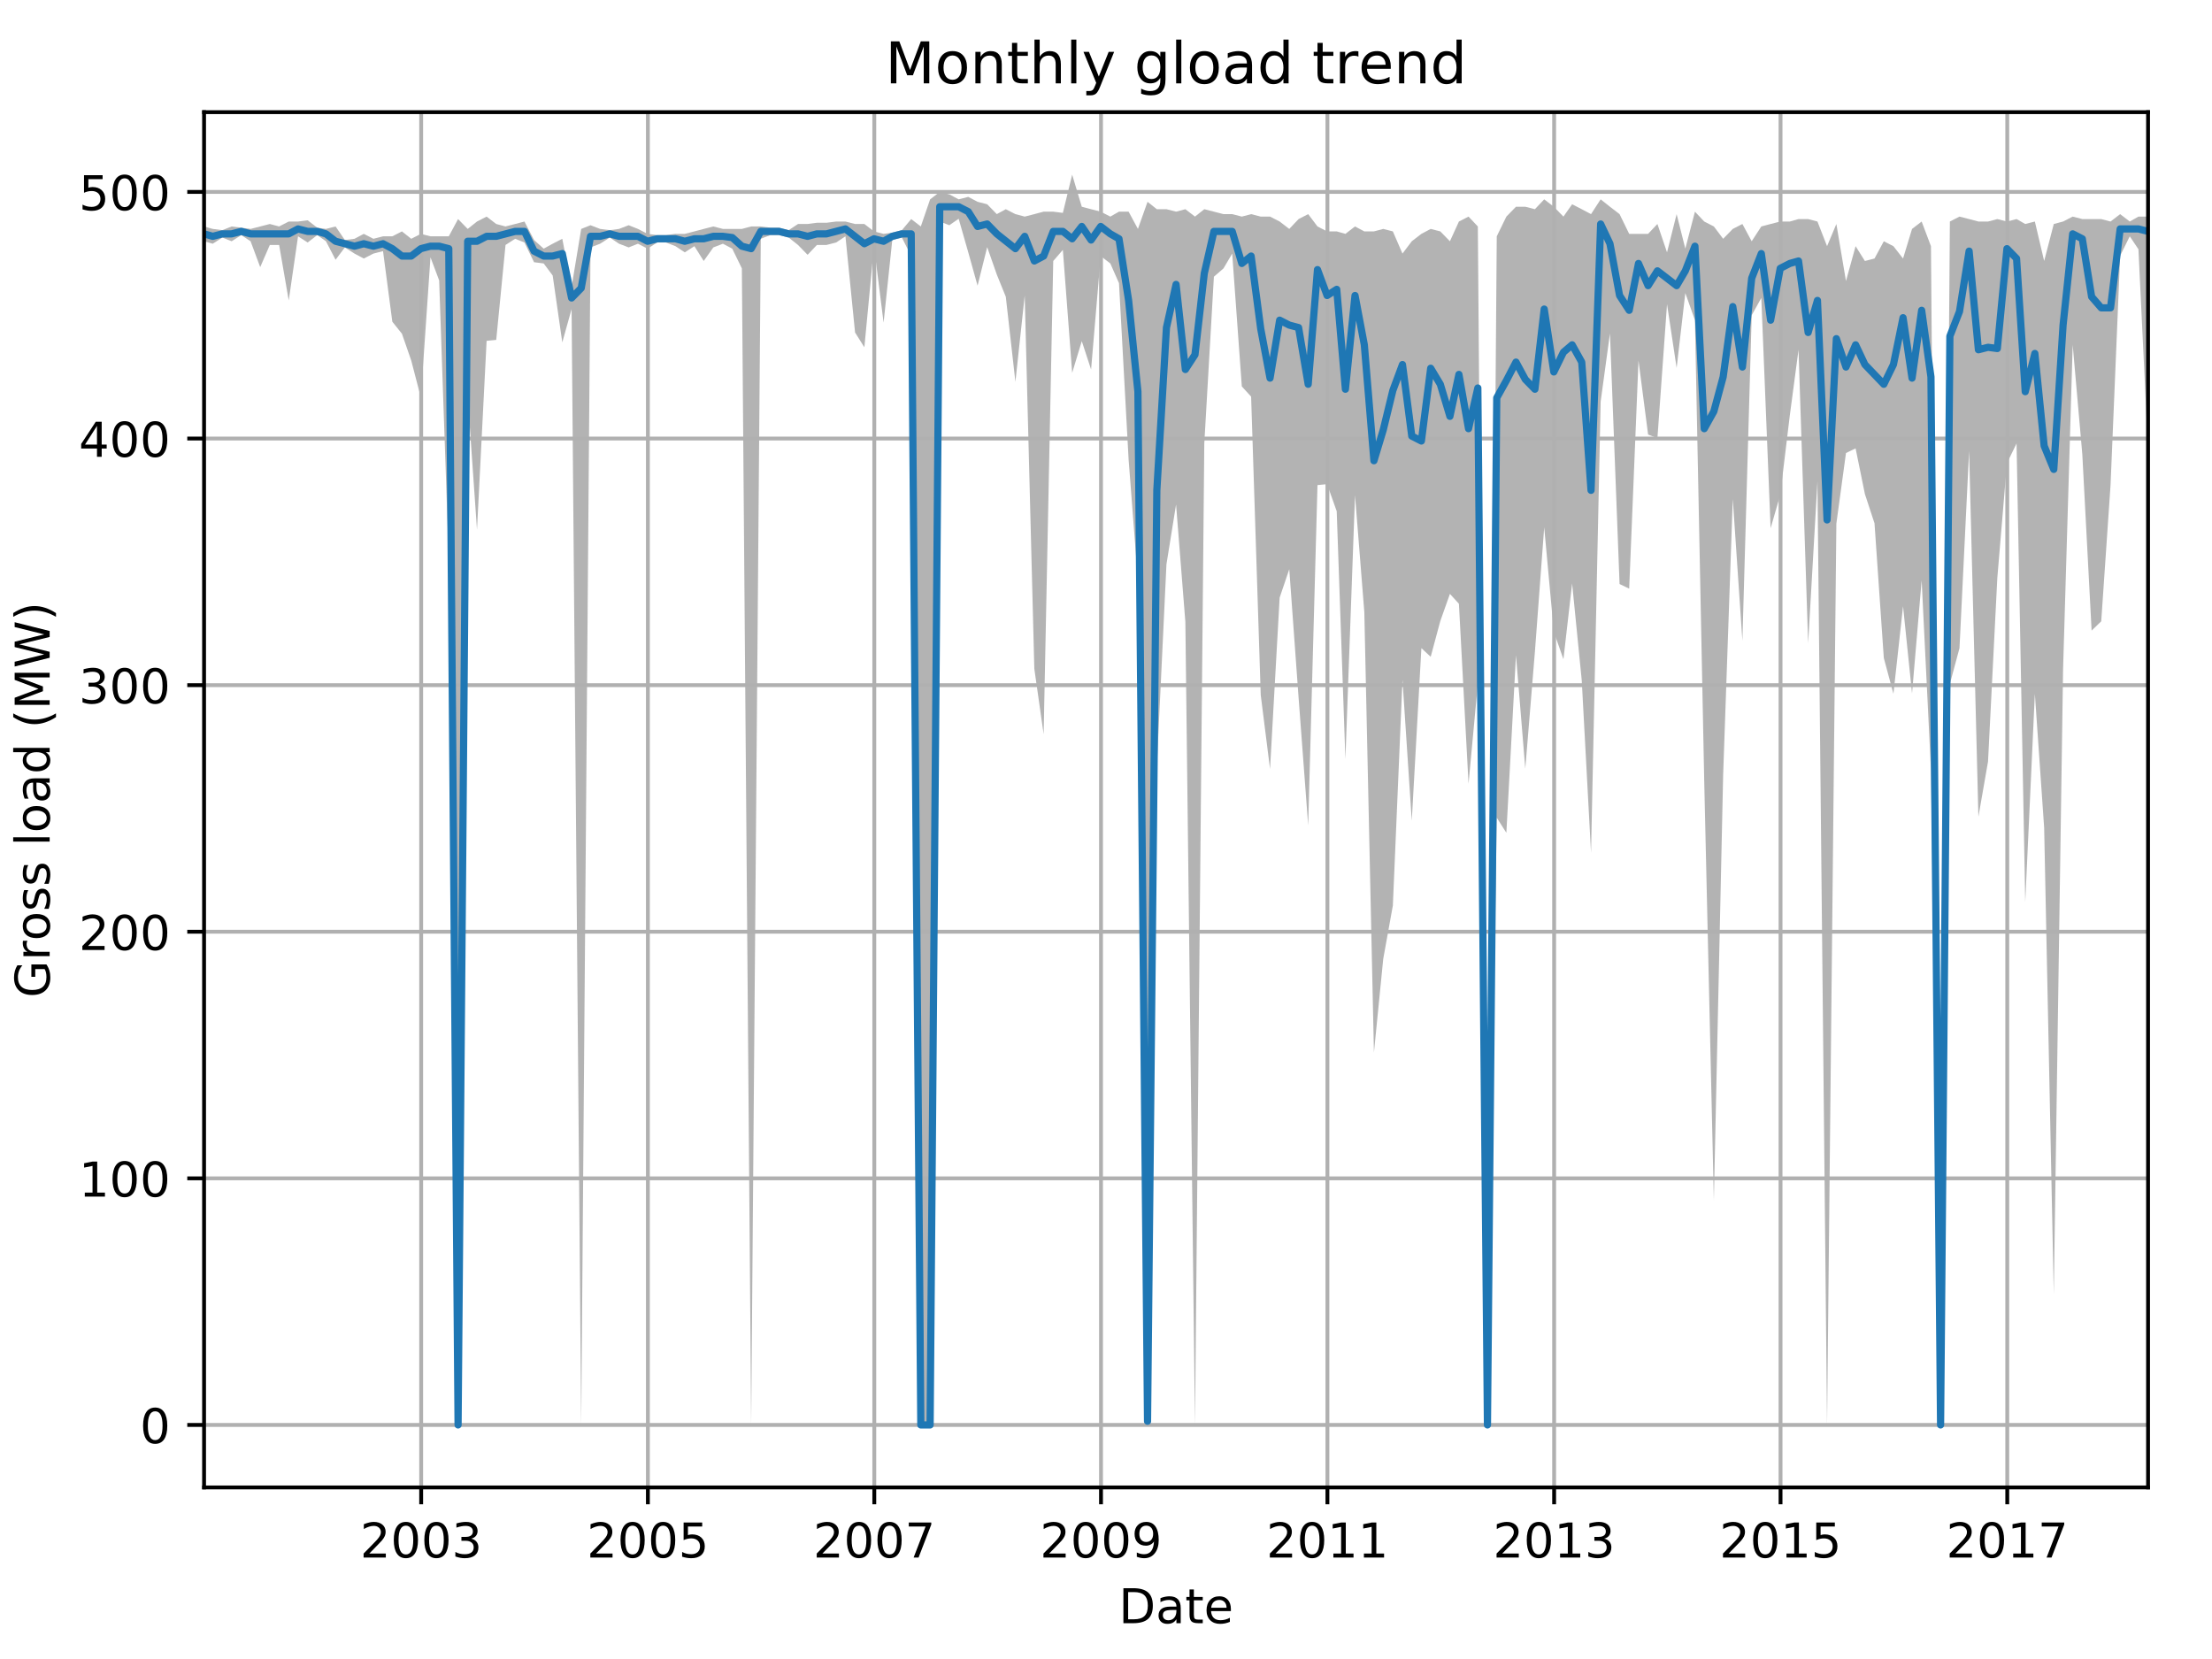 <?xml version="1.0" encoding="utf-8" standalone="no"?>
<!DOCTYPE svg PUBLIC "-//W3C//DTD SVG 1.1//EN"
  "http://www.w3.org/Graphics/SVG/1.1/DTD/svg11.dtd">
<!-- Created with matplotlib (http://matplotlib.org/) -->
<svg height="345.6pt" version="1.1" viewBox="0 0 460.8 345.6" width="460.8pt" xmlns="http://www.w3.org/2000/svg" xmlns:xlink="http://www.w3.org/1999/xlink">
 <defs>
  <style type="text/css">
*{stroke-linecap:butt;stroke-linejoin:round;}
  </style>
 </defs>
 <g id="figure_1">
  <g id="patch_1">
   <path d="M 0 345.6 
L 460.8 345.6 
L 460.8 0 
L 0 0 
z
" style="fill:none;"/>
  </g>
  <g id="axes_1">
   <g id="patch_2">
    <path d="M 42.511 309.863 
L 447.48 309.863 
L 447.48 23.365 
L 42.511 23.365 
z
" style="fill:none;"/>
   </g>
   <g id="PolyCollection_1">
    <path clip-path="url(#p3b5a7b98a7)" d="M 42.511 47.176 
L 42.511 50.258 
L 44.32 50.772 
L 46.323 49.487 
L 48.261 50.258 
L 50.264 48.974 
L 52.203 50.258 
L 54.205 55.652 
L 56.208 51.029 
L 58.147 51.029 
L 60.149 62.587 
L 62.088 49.231 
L 64.091 50.515 
L 66.094 48.974 
L 67.903 50.258 
L 69.905 54.111 
L 71.844 51.542 
L 73.847 52.827 
L 75.785 53.854 
L 77.788 52.827 
L 79.791 52.313 
L 81.729 67.018 
L 83.732 69.522 
L 85.67 75.109 
L 87.673 82.815 
L 89.676 53.597 
L 91.485 58.413 
L 93.488 116.527 
L 95.426 296.841 
L 97.429 82.622 
L 99.367 110.363 
L 101.37 70.999 
L 103.373 70.807 
L 105.311 51.029 
L 107.314 49.744 
L 109.252 50.515 
L 111.255 54.625 
L 113.258 54.881 
L 115.132 57.386 
L 117.135 71.32 
L 119.073 64.385 
L 121.076 296.841 
L 123.014 51.542 
L 125.017 50.772 
L 127.02 49.487 
L 128.958 50.772 
L 130.961 51.542 
L 132.899 50.772 
L 134.902 51.799 
L 136.905 50.515 
L 138.714 50.515 
L 140.717 51.285 
L 142.655 52.57 
L 144.658 51.285 
L 146.596 54.368 
L 148.599 51.542 
L 150.602 50.772 
L 152.54 51.799 
L 154.543 55.909 
L 156.481 296.841 
L 158.484 49.744 
L 160.487 48.974 
L 162.296 48.974 
L 164.299 49.487 
L 166.237 51.029 
L 168.24 53.083 
L 170.178 51.029 
L 172.181 51.029 
L 174.184 50.515 
L 176.123 49.231 
L 178.125 69.265 
L 180.064 72.348 
L 182.067 51.285 
L 184.069 67.211 
L 185.878 50.001 
L 187.881 49.487 
L 189.82 53.34 
L 191.822 296.841 
L 193.761 296.841 
L 195.764 46.148 
L 197.767 46.919 
L 199.705 45.57 
L 201.708 52.57 
L 203.646 59.505 
L 205.649 51.478 
L 207.652 57.193 
L 209.525 61.817 
L 211.528 79.54 
L 213.466 61.56 
L 215.469 139.323 
L 217.408 152.937 
L 219.41 54.368 
L 221.413 52.056 
L 223.352 77.677 
L 225.355 71.063 
L 227.293 76.971 
L 229.296 53.34 
L 231.299 54.881 
L 233.108 58.991 
L 235.11 95.722 
L 237.049 120.894 
L 239.052 296.841 
L 240.99 159.679 
L 242.993 117.555 
L 244.996 105.097 
L 246.934 129.563 
L 248.937 296.841 
L 250.875 92.383 
L 252.878 57.643 
L 254.881 55.909 
L 256.69 52.827 
L 258.693 80.503 
L 260.631 82.622 
L 262.634 144.781 
L 264.572 160.193 
L 266.575 124.49 
L 268.578 118.582 
L 270.516 145.295 
L 272.519 171.944 
L 274.457 101.051 
L 276.46 100.859 
L 278.463 106.51 
L 280.272 158.138 
L 282.275 103.171 
L 284.213 127.508 
L 286.216 219.27 
L 288.154 199.749 
L 290.157 188.64 
L 292.16 141.635 
L 294.098 170.981 
L 296.101 135.021 
L 298.04 136.819 
L 300.042 129.37 
L 302.045 123.719 
L 303.919 125.774 
L 305.922 163.275 
L 307.86 142.47 
L 309.863 296.841 
L 311.801 170.339 
L 313.804 173.485 
L 315.807 136.498 
L 317.745 160.129 
L 319.748 135.791 
L 321.686 109.849 
L 323.689 131.617 
L 325.692 137.333 
L 327.501 121.536 
L 329.504 141.699 
L 331.442 177.659 
L 333.445 83.649 
L 335.384 69.458 
L 337.386 121.664 
L 339.389 122.627 
L 341.328 75.109 
L 343.33 90.52 
L 345.269 91.291 
L 347.272 63.358 
L 349.274 76.65 
L 351.083 61.046 
L 353.086 66.697 
L 355.025 162.89 
L 357.028 250.029 
L 358.966 161.349 
L 360.969 103.941 
L 362.972 133.48 
L 364.91 65.669 
L 366.913 62.073 
L 368.851 110.041 
L 370.854 103.106 
L 372.857 86.475 
L 374.666 72.861 
L 376.669 133.993 
L 378.607 100.345 
L 380.61 296.841 
L 382.548 109.078 
L 384.551 94.373 
L 386.554 93.41 
L 388.492 102.914 
L 390.495 109.014 
L 392.433 137.076 
L 394.436 144.525 
L 396.439 126.288 
L 398.313 144.46 
L 400.315 120.894 
L 402.254 160.385 
L 404.257 296.841 
L 406.195 142.47 
L 408.198 135.021 
L 410.201 93.924 
L 412.139 170.146 
L 414.142 158.652 
L 416.08 120.38 
L 418.083 96.492 
L 420.086 92.383 
L 421.895 187.933 
L 423.898 144.525 
L 425.836 172.458 
L 427.839 269.614 
L 429.777 139.387 
L 431.78 71.834 
L 433.783 94.63 
L 435.721 131.361 
L 437.724 129.434 
L 439.662 101.116 
L 441.665 53.276 
L 443.668 49.231 
L 445.477 51.928 
L 447.48 93.667 
L 447.48 45.121 
L 447.48 45.121 
L 445.477 45.121 
L 443.668 46.148 
L 441.665 44.607 
L 439.662 46.148 
L 437.724 45.635 
L 435.721 45.635 
L 433.783 45.635 
L 431.78 45.121 
L 429.777 46.148 
L 427.839 46.662 
L 425.836 54.368 
L 423.898 46.148 
L 421.895 46.662 
L 420.086 45.635 
L 418.083 46.148 
L 416.08 45.635 
L 414.142 46.148 
L 412.139 46.148 
L 410.201 45.635 
L 408.198 45.121 
L 406.195 46.148 
L 404.257 296.841 
L 402.254 51.285 
L 400.315 46.148 
L 398.313 47.689 
L 396.439 53.854 
L 394.436 51.285 
L 392.433 50.258 
L 390.495 53.854 
L 388.492 54.368 
L 386.554 51.285 
L 384.551 58.542 
L 382.548 46.662 
L 380.61 51.285 
L 378.607 46.148 
L 376.669 45.635 
L 374.666 45.635 
L 372.857 46.148 
L 370.854 46.148 
L 368.851 46.662 
L 366.913 47.176 
L 364.91 50.258 
L 362.972 46.662 
L 360.969 47.689 
L 358.966 49.744 
L 357.028 47.176 
L 355.025 46.148 
L 353.086 44.093 
L 351.083 51.799 
L 349.274 44.607 
L 347.272 52.57 
L 345.269 46.662 
L 343.33 48.717 
L 341.328 48.717 
L 339.389 48.717 
L 337.386 44.607 
L 335.384 43.066 
L 333.445 41.525 
L 331.442 44.607 
L 329.504 43.58 
L 327.501 42.552 
L 325.692 45.121 
L 323.689 43.066 
L 321.686 41.525 
L 319.748 43.58 
L 317.745 43.066 
L 315.807 43.066 
L 313.804 45.121 
L 311.801 49.231 
L 309.863 296.841 
L 307.86 47.176 
L 305.922 45.121 
L 303.919 46.148 
L 302.045 50.258 
L 300.042 48.203 
L 298.04 47.689 
L 296.101 48.717 
L 294.098 50.258 
L 292.16 52.827 
L 290.157 48.203 
L 288.154 47.689 
L 286.216 48.203 
L 284.213 48.203 
L 282.275 47.176 
L 280.272 48.717 
L 278.463 48.203 
L 276.46 48.203 
L 274.457 47.176 
L 272.519 44.607 
L 270.516 45.635 
L 268.578 47.689 
L 266.575 46.148 
L 264.572 45.121 
L 262.634 45.121 
L 260.631 44.607 
L 258.693 45.121 
L 256.69 44.607 
L 254.881 44.607 
L 252.878 44.093 
L 250.875 43.58 
L 248.937 45.121 
L 246.934 43.58 
L 244.996 44.093 
L 242.993 43.58 
L 240.99 43.58 
L 239.052 42.039 
L 237.049 47.689 
L 235.11 44.093 
L 233.108 44.093 
L 231.299 45.121 
L 229.296 44.093 
L 227.293 43.58 
L 225.355 43.066 
L 223.352 36.388 
L 221.413 44.35 
L 219.41 44.093 
L 217.408 44.093 
L 215.469 44.607 
L 213.466 45.121 
L 211.528 44.607 
L 209.525 43.58 
L 207.652 44.607 
L 205.649 42.552 
L 203.646 42.039 
L 201.708 41.011 
L 199.705 41.525 
L 197.767 40.497 
L 195.764 39.984 
L 193.761 41.525 
L 191.822 47.176 
L 189.82 45.635 
L 187.881 47.946 
L 185.878 48.46 
L 184.069 48.717 
L 182.067 48.203 
L 180.064 46.662 
L 178.125 46.662 
L 176.123 46.148 
L 174.184 46.148 
L 172.181 46.405 
L 170.178 46.405 
L 168.24 46.662 
L 166.237 46.662 
L 164.299 47.946 
L 162.296 47.433 
L 160.487 47.433 
L 158.484 47.176 
L 156.481 47.176 
L 154.543 47.689 
L 152.54 47.689 
L 150.602 47.689 
L 148.599 47.176 
L 146.596 47.689 
L 144.658 48.203 
L 142.655 48.717 
L 140.717 48.717 
L 138.714 48.974 
L 136.905 48.974 
L 134.902 48.717 
L 132.899 47.689 
L 130.961 46.919 
L 128.958 47.689 
L 127.02 47.946 
L 125.017 47.689 
L 123.014 46.919 
L 121.076 47.689 
L 119.073 59.762 
L 117.135 49.744 
L 115.132 50.772 
L 113.258 51.799 
L 111.255 50.001 
L 109.252 46.148 
L 107.314 46.662 
L 105.311 47.176 
L 103.373 46.662 
L 101.37 45.121 
L 99.367 46.148 
L 97.429 47.689 
L 95.426 45.635 
L 93.488 49.231 
L 91.485 49.231 
L 89.676 49.231 
L 87.673 48.717 
L 85.67 49.744 
L 83.732 48.203 
L 81.729 49.231 
L 79.791 49.231 
L 77.788 49.744 
L 75.785 48.717 
L 73.847 49.744 
L 71.844 50.001 
L 69.905 47.176 
L 67.903 47.689 
L 66.094 47.433 
L 64.091 45.891 
L 62.088 46.148 
L 60.149 46.148 
L 58.147 47.176 
L 56.208 46.662 
L 54.205 47.176 
L 52.203 47.689 
L 50.264 47.433 
L 48.261 47.176 
L 46.323 47.946 
L 44.32 47.689 
L 42.511 47.176 
z
" style="fill:#808080;fill-opacity:0.6;"/>
   </g>
   <g id="matplotlib.axis_1">
    <g id="xtick_1">
     <g id="line2d_1">
      <path clip-path="url(#p3b5a7b98a7)" d="M 87.737 309.863 
L 87.737 23.365 
" style="fill:none;stroke:#b0b0b0;stroke-linecap:square;stroke-width:0.8;"/>
     </g>
     <g id="line2d_2">
      <defs>
       <path d="M 0 0 
L 0 3.5 
" id="m663e0a0574" style="stroke:#000000;stroke-width:0.8;"/>
      </defs>
      <g>
       <use style="stroke:#000000;stroke-width:0.8;" x="87.737" xlink:href="#m663e0a0574" y="309.863"/>
      </g>
     </g>
     <g id="text_1">
      <!-- 2003 -->
      <defs>
       <path d="M 19.188 8.297 
L 53.609 8.297 
L 53.609 0 
L 7.328 0 
L 7.328 8.297 
Q 12.938 14.109 22.625 23.891 
Q 32.328 33.688 34.812 36.531 
Q 39.547 41.844 41.422 45.531 
Q 43.312 49.219 43.312 52.781 
Q 43.312 58.594 39.234 62.25 
Q 35.156 65.922 28.609 65.922 
Q 23.969 65.922 18.812 64.312 
Q 13.672 62.703 7.812 59.422 
L 7.812 69.391 
Q 13.766 71.781 18.938 73 
Q 24.125 74.219 28.422 74.219 
Q 39.75 74.219 46.484 68.547 
Q 53.219 62.891 53.219 53.422 
Q 53.219 48.922 51.531 44.891 
Q 49.859 40.875 45.406 35.406 
Q 44.188 33.984 37.641 27.219 
Q 31.109 20.453 19.188 8.297 
z
" id="DejaVuSans-32"/>
       <path d="M 31.781 66.406 
Q 24.172 66.406 20.328 58.906 
Q 16.5 51.422 16.5 36.375 
Q 16.5 21.391 20.328 13.891 
Q 24.172 6.391 31.781 6.391 
Q 39.453 6.391 43.281 13.891 
Q 47.125 21.391 47.125 36.375 
Q 47.125 51.422 43.281 58.906 
Q 39.453 66.406 31.781 66.406 
z
M 31.781 74.219 
Q 44.047 74.219 50.516 64.516 
Q 56.984 54.828 56.984 36.375 
Q 56.984 17.969 50.516 8.266 
Q 44.047 -1.422 31.781 -1.422 
Q 19.531 -1.422 13.062 8.266 
Q 6.594 17.969 6.594 36.375 
Q 6.594 54.828 13.062 64.516 
Q 19.531 74.219 31.781 74.219 
z
" id="DejaVuSans-30"/>
       <path d="M 40.578 39.312 
Q 47.656 37.797 51.625 33 
Q 55.609 28.219 55.609 21.188 
Q 55.609 10.406 48.188 4.484 
Q 40.766 -1.422 27.094 -1.422 
Q 22.516 -1.422 17.656 -0.516 
Q 12.797 0.391 7.625 2.203 
L 7.625 11.719 
Q 11.719 9.328 16.594 8.109 
Q 21.484 6.891 26.812 6.891 
Q 36.078 6.891 40.938 10.547 
Q 45.797 14.203 45.797 21.188 
Q 45.797 27.641 41.281 31.266 
Q 36.766 34.906 28.719 34.906 
L 20.219 34.906 
L 20.219 43.016 
L 29.109 43.016 
Q 36.375 43.016 40.234 45.922 
Q 44.094 48.828 44.094 54.297 
Q 44.094 59.906 40.109 62.906 
Q 36.141 65.922 28.719 65.922 
Q 24.656 65.922 20.016 65.031 
Q 15.375 64.156 9.812 62.312 
L 9.812 71.094 
Q 15.438 72.656 20.344 73.438 
Q 25.25 74.219 29.594 74.219 
Q 40.828 74.219 47.359 69.109 
Q 53.906 64.016 53.906 55.328 
Q 53.906 49.266 50.438 45.094 
Q 46.969 40.922 40.578 39.312 
z
" id="DejaVuSans-33"/>
      </defs>
      <g transform="translate(75.012 324.462)scale(0.1 -0.1)">
       <use xlink:href="#DejaVuSans-32"/>
       <use x="63.623" xlink:href="#DejaVuSans-30"/>
       <use x="127.246" xlink:href="#DejaVuSans-30"/>
       <use x="190.869" xlink:href="#DejaVuSans-33"/>
      </g>
     </g>
    </g>
    <g id="xtick_2">
     <g id="line2d_3">
      <path clip-path="url(#p3b5a7b98a7)" d="M 134.967 309.863 
L 134.967 23.365 
" style="fill:none;stroke:#b0b0b0;stroke-linecap:square;stroke-width:0.8;"/>
     </g>
     <g id="line2d_4">
      <g>
       <use style="stroke:#000000;stroke-width:0.8;" x="134.967" xlink:href="#m663e0a0574" y="309.863"/>
      </g>
     </g>
     <g id="text_2">
      <!-- 2005 -->
      <defs>
       <path d="M 10.797 72.906 
L 49.516 72.906 
L 49.516 64.594 
L 19.828 64.594 
L 19.828 46.734 
Q 21.969 47.469 24.109 47.828 
Q 26.266 48.188 28.422 48.188 
Q 40.625 48.188 47.75 41.5 
Q 54.891 34.812 54.891 23.391 
Q 54.891 11.625 47.562 5.094 
Q 40.234 -1.422 26.906 -1.422 
Q 22.312 -1.422 17.547 -0.641 
Q 12.797 0.141 7.719 1.703 
L 7.719 11.625 
Q 12.109 9.234 16.797 8.062 
Q 21.484 6.891 26.703 6.891 
Q 35.156 6.891 40.078 11.328 
Q 45.016 15.766 45.016 23.391 
Q 45.016 31 40.078 35.438 
Q 35.156 39.891 26.703 39.891 
Q 22.75 39.891 18.812 39.016 
Q 14.891 38.141 10.797 36.281 
z
" id="DejaVuSans-35"/>
      </defs>
      <g transform="translate(122.242 324.462)scale(0.1 -0.1)">
       <use xlink:href="#DejaVuSans-32"/>
       <use x="63.623" xlink:href="#DejaVuSans-30"/>
       <use x="127.246" xlink:href="#DejaVuSans-30"/>
       <use x="190.869" xlink:href="#DejaVuSans-35"/>
      </g>
     </g>
    </g>
    <g id="xtick_3">
     <g id="line2d_5">
      <path clip-path="url(#p3b5a7b98a7)" d="M 182.131 309.863 
L 182.131 23.365 
" style="fill:none;stroke:#b0b0b0;stroke-linecap:square;stroke-width:0.8;"/>
     </g>
     <g id="line2d_6">
      <g>
       <use style="stroke:#000000;stroke-width:0.8;" x="182.131" xlink:href="#m663e0a0574" y="309.863"/>
      </g>
     </g>
     <g id="text_3">
      <!-- 2007 -->
      <defs>
       <path d="M 8.203 72.906 
L 55.078 72.906 
L 55.078 68.703 
L 28.609 0 
L 18.312 0 
L 43.219 64.594 
L 8.203 64.594 
z
" id="DejaVuSans-37"/>
      </defs>
      <g transform="translate(169.406 324.462)scale(0.1 -0.1)">
       <use xlink:href="#DejaVuSans-32"/>
       <use x="63.623" xlink:href="#DejaVuSans-30"/>
       <use x="127.246" xlink:href="#DejaVuSans-30"/>
       <use x="190.869" xlink:href="#DejaVuSans-37"/>
      </g>
     </g>
    </g>
    <g id="xtick_4">
     <g id="line2d_7">
      <path clip-path="url(#p3b5a7b98a7)" d="M 229.36 309.863 
L 229.36 23.365 
" style="fill:none;stroke:#b0b0b0;stroke-linecap:square;stroke-width:0.8;"/>
     </g>
     <g id="line2d_8">
      <g>
       <use style="stroke:#000000;stroke-width:0.8;" x="229.36" xlink:href="#m663e0a0574" y="309.863"/>
      </g>
     </g>
     <g id="text_4">
      <!-- 2009 -->
      <defs>
       <path d="M 10.984 1.516 
L 10.984 10.5 
Q 14.703 8.734 18.5 7.812 
Q 22.312 6.891 25.984 6.891 
Q 35.75 6.891 40.891 13.453 
Q 46.047 20.016 46.781 33.406 
Q 43.953 29.203 39.594 26.953 
Q 35.25 24.703 29.984 24.703 
Q 19.047 24.703 12.672 31.312 
Q 6.297 37.938 6.297 49.422 
Q 6.297 60.641 12.938 67.422 
Q 19.578 74.219 30.609 74.219 
Q 43.266 74.219 49.922 64.516 
Q 56.594 54.828 56.594 36.375 
Q 56.594 19.141 48.406 8.859 
Q 40.234 -1.422 26.422 -1.422 
Q 22.703 -1.422 18.891 -0.688 
Q 15.094 0.047 10.984 1.516 
z
M 30.609 32.422 
Q 37.25 32.422 41.125 36.953 
Q 45.016 41.5 45.016 49.422 
Q 45.016 57.281 41.125 61.844 
Q 37.25 66.406 30.609 66.406 
Q 23.969 66.406 20.094 61.844 
Q 16.219 57.281 16.219 49.422 
Q 16.219 41.5 20.094 36.953 
Q 23.969 32.422 30.609 32.422 
z
" id="DejaVuSans-39"/>
      </defs>
      <g transform="translate(216.635 324.462)scale(0.1 -0.1)">
       <use xlink:href="#DejaVuSans-32"/>
       <use x="63.623" xlink:href="#DejaVuSans-30"/>
       <use x="127.246" xlink:href="#DejaVuSans-30"/>
       <use x="190.869" xlink:href="#DejaVuSans-39"/>
      </g>
     </g>
    </g>
    <g id="xtick_5">
     <g id="line2d_9">
      <path clip-path="url(#p3b5a7b98a7)" d="M 276.525 309.863 
L 276.525 23.365 
" style="fill:none;stroke:#b0b0b0;stroke-linecap:square;stroke-width:0.8;"/>
     </g>
     <g id="line2d_10">
      <g>
       <use style="stroke:#000000;stroke-width:0.8;" x="276.525" xlink:href="#m663e0a0574" y="309.863"/>
      </g>
     </g>
     <g id="text_5">
      <!-- 2011 -->
      <defs>
       <path d="M 12.406 8.297 
L 28.516 8.297 
L 28.516 63.922 
L 10.984 60.406 
L 10.984 69.391 
L 28.422 72.906 
L 38.281 72.906 
L 38.281 8.297 
L 54.391 8.297 
L 54.391 0 
L 12.406 0 
z
" id="DejaVuSans-31"/>
      </defs>
      <g transform="translate(263.8 324.462)scale(0.1 -0.1)">
       <use xlink:href="#DejaVuSans-32"/>
       <use x="63.623" xlink:href="#DejaVuSans-30"/>
       <use x="127.246" xlink:href="#DejaVuSans-31"/>
       <use x="190.869" xlink:href="#DejaVuSans-31"/>
      </g>
     </g>
    </g>
    <g id="xtick_6">
     <g id="line2d_11">
      <path clip-path="url(#p3b5a7b98a7)" d="M 323.754 309.863 
L 323.754 23.365 
" style="fill:none;stroke:#b0b0b0;stroke-linecap:square;stroke-width:0.8;"/>
     </g>
     <g id="line2d_12">
      <g>
       <use style="stroke:#000000;stroke-width:0.8;" x="323.754" xlink:href="#m663e0a0574" y="309.863"/>
      </g>
     </g>
     <g id="text_6">
      <!-- 2013 -->
      <g transform="translate(311.029 324.462)scale(0.1 -0.1)">
       <use xlink:href="#DejaVuSans-32"/>
       <use x="63.623" xlink:href="#DejaVuSans-30"/>
       <use x="127.246" xlink:href="#DejaVuSans-31"/>
       <use x="190.869" xlink:href="#DejaVuSans-33"/>
      </g>
     </g>
    </g>
    <g id="xtick_7">
     <g id="line2d_13">
      <path clip-path="url(#p3b5a7b98a7)" d="M 370.918 309.863 
L 370.918 23.365 
" style="fill:none;stroke:#b0b0b0;stroke-linecap:square;stroke-width:0.8;"/>
     </g>
     <g id="line2d_14">
      <g>
       <use style="stroke:#000000;stroke-width:0.8;" x="370.918" xlink:href="#m663e0a0574" y="309.863"/>
      </g>
     </g>
     <g id="text_7">
      <!-- 2015 -->
      <g transform="translate(358.193 324.462)scale(0.1 -0.1)">
       <use xlink:href="#DejaVuSans-32"/>
       <use x="63.623" xlink:href="#DejaVuSans-30"/>
       <use x="127.246" xlink:href="#DejaVuSans-31"/>
       <use x="190.869" xlink:href="#DejaVuSans-35"/>
      </g>
     </g>
    </g>
    <g id="xtick_8">
     <g id="line2d_15">
      <path clip-path="url(#p3b5a7b98a7)" d="M 418.148 309.863 
L 418.148 23.365 
" style="fill:none;stroke:#b0b0b0;stroke-linecap:square;stroke-width:0.8;"/>
     </g>
     <g id="line2d_16">
      <g>
       <use style="stroke:#000000;stroke-width:0.8;" x="418.148" xlink:href="#m663e0a0574" y="309.863"/>
      </g>
     </g>
     <g id="text_8">
      <!-- 2017 -->
      <g transform="translate(405.423 324.462)scale(0.1 -0.1)">
       <use xlink:href="#DejaVuSans-32"/>
       <use x="63.623" xlink:href="#DejaVuSans-30"/>
       <use x="127.246" xlink:href="#DejaVuSans-31"/>
       <use x="190.869" xlink:href="#DejaVuSans-37"/>
      </g>
     </g>
    </g>
    <g id="text_9">
     <!-- Date -->
     <defs>
      <path d="M 19.672 64.797 
L 19.672 8.109 
L 31.594 8.109 
Q 46.688 8.109 53.688 14.938 
Q 60.688 21.781 60.688 36.531 
Q 60.688 51.172 53.688 57.984 
Q 46.688 64.797 31.594 64.797 
z
M 9.812 72.906 
L 30.078 72.906 
Q 51.266 72.906 61.172 64.094 
Q 71.094 55.281 71.094 36.531 
Q 71.094 17.672 61.125 8.828 
Q 51.172 0 30.078 0 
L 9.812 0 
z
" id="DejaVuSans-44"/>
      <path d="M 34.281 27.484 
Q 23.391 27.484 19.188 25 
Q 14.984 22.516 14.984 16.5 
Q 14.984 11.719 18.141 8.906 
Q 21.297 6.109 26.703 6.109 
Q 34.188 6.109 38.703 11.406 
Q 43.219 16.703 43.219 25.484 
L 43.219 27.484 
z
M 52.203 31.203 
L 52.203 0 
L 43.219 0 
L 43.219 8.297 
Q 40.141 3.328 35.547 0.953 
Q 30.953 -1.422 24.312 -1.422 
Q 15.922 -1.422 10.953 3.297 
Q 6 8.016 6 15.922 
Q 6 25.141 12.172 29.828 
Q 18.359 34.516 30.609 34.516 
L 43.219 34.516 
L 43.219 35.406 
Q 43.219 41.609 39.141 45 
Q 35.062 48.391 27.688 48.391 
Q 23 48.391 18.547 47.266 
Q 14.109 46.141 10.016 43.891 
L 10.016 52.203 
Q 14.938 54.109 19.578 55.047 
Q 24.219 56 28.609 56 
Q 40.484 56 46.344 49.844 
Q 52.203 43.703 52.203 31.203 
z
" id="DejaVuSans-61"/>
      <path d="M 18.312 70.219 
L 18.312 54.688 
L 36.812 54.688 
L 36.812 47.703 
L 18.312 47.703 
L 18.312 18.016 
Q 18.312 11.328 20.141 9.422 
Q 21.969 7.516 27.594 7.516 
L 36.812 7.516 
L 36.812 0 
L 27.594 0 
Q 17.188 0 13.234 3.875 
Q 9.281 7.766 9.281 18.016 
L 9.281 47.703 
L 2.688 47.703 
L 2.688 54.688 
L 9.281 54.688 
L 9.281 70.219 
z
" id="DejaVuSans-74"/>
      <path d="M 56.203 29.594 
L 56.203 25.203 
L 14.891 25.203 
Q 15.484 15.922 20.484 11.062 
Q 25.484 6.203 34.422 6.203 
Q 39.594 6.203 44.453 7.469 
Q 49.312 8.734 54.109 11.281 
L 54.109 2.781 
Q 49.266 0.734 44.188 -0.344 
Q 39.109 -1.422 33.891 -1.422 
Q 20.797 -1.422 13.156 6.188 
Q 5.516 13.812 5.516 26.812 
Q 5.516 40.234 12.766 48.109 
Q 20.016 56 32.328 56 
Q 43.359 56 49.781 48.891 
Q 56.203 41.797 56.203 29.594 
z
M 47.219 32.234 
Q 47.125 39.594 43.094 43.984 
Q 39.062 48.391 32.422 48.391 
Q 24.906 48.391 20.391 44.141 
Q 15.875 39.891 15.188 32.172 
z
" id="DejaVuSans-65"/>
     </defs>
     <g transform="translate(233.045 338.14)scale(0.1 -0.1)">
      <use xlink:href="#DejaVuSans-44"/>
      <use x="77.002" xlink:href="#DejaVuSans-61"/>
      <use x="138.281" xlink:href="#DejaVuSans-74"/>
      <use x="177.49" xlink:href="#DejaVuSans-65"/>
     </g>
    </g>
   </g>
   <g id="matplotlib.axis_2">
    <g id="ytick_1">
     <g id="line2d_17">
      <path clip-path="url(#p3b5a7b98a7)" d="M 42.511 296.841 
L 447.48 296.841 
" style="fill:none;stroke:#b0b0b0;stroke-linecap:square;stroke-width:0.8;"/>
     </g>
     <g id="line2d_18">
      <defs>
       <path d="M 0 0 
L -3.5 0 
" id="m1bc5c3dd78" style="stroke:#000000;stroke-width:0.8;"/>
      </defs>
      <g>
       <use style="stroke:#000000;stroke-width:0.8;" x="42.511" xlink:href="#m1bc5c3dd78" y="296.841"/>
      </g>
     </g>
     <g id="text_10">
      <!-- 0 -->
      <g transform="translate(29.149 300.64)scale(0.1 -0.1)">
       <use xlink:href="#DejaVuSans-30"/>
      </g>
     </g>
    </g>
    <g id="ytick_2">
     <g id="line2d_19">
      <path clip-path="url(#p3b5a7b98a7)" d="M 42.511 245.469 
L 447.48 245.469 
" style="fill:none;stroke:#b0b0b0;stroke-linecap:square;stroke-width:0.8;"/>
     </g>
     <g id="line2d_20">
      <g>
       <use style="stroke:#000000;stroke-width:0.8;" x="42.511" xlink:href="#m1bc5c3dd78" y="245.469"/>
      </g>
     </g>
     <g id="text_11">
      <!-- 100 -->
      <g transform="translate(16.424 249.269)scale(0.1 -0.1)">
       <use xlink:href="#DejaVuSans-31"/>
       <use x="63.623" xlink:href="#DejaVuSans-30"/>
       <use x="127.246" xlink:href="#DejaVuSans-30"/>
      </g>
     </g>
    </g>
    <g id="ytick_3">
     <g id="line2d_21">
      <path clip-path="url(#p3b5a7b98a7)" d="M 42.511 194.098 
L 447.48 194.098 
" style="fill:none;stroke:#b0b0b0;stroke-linecap:square;stroke-width:0.8;"/>
     </g>
     <g id="line2d_22">
      <g>
       <use style="stroke:#000000;stroke-width:0.8;" x="42.511" xlink:href="#m1bc5c3dd78" y="194.098"/>
      </g>
     </g>
     <g id="text_12">
      <!-- 200 -->
      <g transform="translate(16.424 197.897)scale(0.1 -0.1)">
       <use xlink:href="#DejaVuSans-32"/>
       <use x="63.623" xlink:href="#DejaVuSans-30"/>
       <use x="127.246" xlink:href="#DejaVuSans-30"/>
      </g>
     </g>
    </g>
    <g id="ytick_4">
     <g id="line2d_23">
      <path clip-path="url(#p3b5a7b98a7)" d="M 42.511 142.727 
L 447.48 142.727 
" style="fill:none;stroke:#b0b0b0;stroke-linecap:square;stroke-width:0.8;"/>
     </g>
     <g id="line2d_24">
      <g>
       <use style="stroke:#000000;stroke-width:0.8;" x="42.511" xlink:href="#m1bc5c3dd78" y="142.727"/>
      </g>
     </g>
     <g id="text_13">
      <!-- 300 -->
      <g transform="translate(16.424 146.526)scale(0.1 -0.1)">
       <use xlink:href="#DejaVuSans-33"/>
       <use x="63.623" xlink:href="#DejaVuSans-30"/>
       <use x="127.246" xlink:href="#DejaVuSans-30"/>
      </g>
     </g>
    </g>
    <g id="ytick_5">
     <g id="line2d_25">
      <path clip-path="url(#p3b5a7b98a7)" d="M 42.511 91.355 
L 447.48 91.355 
" style="fill:none;stroke:#b0b0b0;stroke-linecap:square;stroke-width:0.8;"/>
     </g>
     <g id="line2d_26">
      <g>
       <use style="stroke:#000000;stroke-width:0.8;" x="42.511" xlink:href="#m1bc5c3dd78" y="91.355"/>
      </g>
     </g>
     <g id="text_14">
      <!-- 400 -->
      <defs>
       <path d="M 37.797 64.312 
L 12.891 25.391 
L 37.797 25.391 
z
M 35.203 72.906 
L 47.609 72.906 
L 47.609 25.391 
L 58.016 25.391 
L 58.016 17.188 
L 47.609 17.188 
L 47.609 0 
L 37.797 0 
L 37.797 17.188 
L 4.891 17.188 
L 4.891 26.703 
z
" id="DejaVuSans-34"/>
      </defs>
      <g transform="translate(16.424 95.154)scale(0.1 -0.1)">
       <use xlink:href="#DejaVuSans-34"/>
       <use x="63.623" xlink:href="#DejaVuSans-30"/>
       <use x="127.246" xlink:href="#DejaVuSans-30"/>
      </g>
     </g>
    </g>
    <g id="ytick_6">
     <g id="line2d_27">
      <path clip-path="url(#p3b5a7b98a7)" d="M 42.511 39.984 
L 447.48 39.984 
" style="fill:none;stroke:#b0b0b0;stroke-linecap:square;stroke-width:0.8;"/>
     </g>
     <g id="line2d_28">
      <g>
       <use style="stroke:#000000;stroke-width:0.8;" x="42.511" xlink:href="#m1bc5c3dd78" y="39.984"/>
      </g>
     </g>
     <g id="text_15">
      <!-- 500 -->
      <g transform="translate(16.424 43.783)scale(0.1 -0.1)">
       <use xlink:href="#DejaVuSans-35"/>
       <use x="63.623" xlink:href="#DejaVuSans-30"/>
       <use x="127.246" xlink:href="#DejaVuSans-30"/>
      </g>
     </g>
    </g>
    <g id="text_16">
     <!-- Gross load (MW) -->
     <defs>
      <path d="M 59.516 10.406 
L 59.516 29.984 
L 43.406 29.984 
L 43.406 38.094 
L 69.281 38.094 
L 69.281 6.781 
Q 63.578 2.734 56.688 0.656 
Q 49.812 -1.422 42 -1.422 
Q 24.906 -1.422 15.25 8.562 
Q 5.609 18.562 5.609 36.375 
Q 5.609 54.25 15.25 64.234 
Q 24.906 74.219 42 74.219 
Q 49.125 74.219 55.547 72.453 
Q 61.969 70.703 67.391 67.281 
L 67.391 56.781 
Q 61.922 61.422 55.766 63.766 
Q 49.609 66.109 42.828 66.109 
Q 29.438 66.109 22.719 58.641 
Q 16.016 51.172 16.016 36.375 
Q 16.016 21.625 22.719 14.156 
Q 29.438 6.688 42.828 6.688 
Q 48.047 6.688 52.141 7.594 
Q 56.25 8.5 59.516 10.406 
z
" id="DejaVuSans-47"/>
      <path d="M 41.109 46.297 
Q 39.594 47.172 37.812 47.578 
Q 36.031 48 33.891 48 
Q 26.266 48 22.188 43.047 
Q 18.109 38.094 18.109 28.812 
L 18.109 0 
L 9.078 0 
L 9.078 54.688 
L 18.109 54.688 
L 18.109 46.188 
Q 20.953 51.172 25.484 53.578 
Q 30.031 56 36.531 56 
Q 37.453 56 38.578 55.875 
Q 39.703 55.766 41.062 55.516 
z
" id="DejaVuSans-72"/>
      <path d="M 30.609 48.391 
Q 23.391 48.391 19.188 42.75 
Q 14.984 37.109 14.984 27.297 
Q 14.984 17.484 19.156 11.844 
Q 23.344 6.203 30.609 6.203 
Q 37.797 6.203 41.984 11.859 
Q 46.188 17.531 46.188 27.297 
Q 46.188 37.016 41.984 42.703 
Q 37.797 48.391 30.609 48.391 
z
M 30.609 56 
Q 42.328 56 49.016 48.375 
Q 55.719 40.766 55.719 27.297 
Q 55.719 13.875 49.016 6.219 
Q 42.328 -1.422 30.609 -1.422 
Q 18.844 -1.422 12.172 6.219 
Q 5.516 13.875 5.516 27.297 
Q 5.516 40.766 12.172 48.375 
Q 18.844 56 30.609 56 
z
" id="DejaVuSans-6f"/>
      <path d="M 44.281 53.078 
L 44.281 44.578 
Q 40.484 46.531 36.375 47.5 
Q 32.281 48.484 27.875 48.484 
Q 21.188 48.484 17.844 46.438 
Q 14.5 44.391 14.5 40.281 
Q 14.5 37.156 16.891 35.375 
Q 19.281 33.594 26.516 31.984 
L 29.594 31.297 
Q 39.156 29.25 43.188 25.516 
Q 47.219 21.781 47.219 15.094 
Q 47.219 7.469 41.188 3.016 
Q 35.156 -1.422 24.609 -1.422 
Q 20.219 -1.422 15.453 -0.562 
Q 10.688 0.297 5.422 2 
L 5.422 11.281 
Q 10.406 8.688 15.234 7.391 
Q 20.062 6.109 24.812 6.109 
Q 31.156 6.109 34.562 8.281 
Q 37.984 10.453 37.984 14.406 
Q 37.984 18.062 35.516 20.016 
Q 33.062 21.969 24.703 23.781 
L 21.578 24.516 
Q 13.234 26.266 9.516 29.906 
Q 5.812 33.547 5.812 39.891 
Q 5.812 47.609 11.281 51.797 
Q 16.75 56 26.812 56 
Q 31.781 56 36.172 55.266 
Q 40.578 54.547 44.281 53.078 
z
" id="DejaVuSans-73"/>
      <path id="DejaVuSans-20"/>
      <path d="M 9.422 75.984 
L 18.406 75.984 
L 18.406 0 
L 9.422 0 
z
" id="DejaVuSans-6c"/>
      <path d="M 45.406 46.391 
L 45.406 75.984 
L 54.391 75.984 
L 54.391 0 
L 45.406 0 
L 45.406 8.203 
Q 42.578 3.328 38.25 0.953 
Q 33.938 -1.422 27.875 -1.422 
Q 17.969 -1.422 11.734 6.484 
Q 5.516 14.406 5.516 27.297 
Q 5.516 40.188 11.734 48.094 
Q 17.969 56 27.875 56 
Q 33.938 56 38.25 53.625 
Q 42.578 51.266 45.406 46.391 
z
M 14.797 27.297 
Q 14.797 17.391 18.875 11.75 
Q 22.953 6.109 30.078 6.109 
Q 37.203 6.109 41.297 11.75 
Q 45.406 17.391 45.406 27.297 
Q 45.406 37.203 41.297 42.844 
Q 37.203 48.484 30.078 48.484 
Q 22.953 48.484 18.875 42.844 
Q 14.797 37.203 14.797 27.297 
z
" id="DejaVuSans-64"/>
      <path d="M 31 75.875 
Q 24.469 64.656 21.281 53.656 
Q 18.109 42.672 18.109 31.391 
Q 18.109 20.125 21.312 9.062 
Q 24.516 -2 31 -13.188 
L 23.188 -13.188 
Q 15.875 -1.703 12.234 9.375 
Q 8.594 20.453 8.594 31.391 
Q 8.594 42.281 12.203 53.312 
Q 15.828 64.359 23.188 75.875 
z
" id="DejaVuSans-28"/>
      <path d="M 9.812 72.906 
L 24.516 72.906 
L 43.109 23.297 
L 61.812 72.906 
L 76.516 72.906 
L 76.516 0 
L 66.891 0 
L 66.891 64.016 
L 48.094 14.016 
L 38.188 14.016 
L 19.391 64.016 
L 19.391 0 
L 9.812 0 
z
" id="DejaVuSans-4d"/>
      <path d="M 3.328 72.906 
L 13.281 72.906 
L 28.609 11.281 
L 43.891 72.906 
L 54.984 72.906 
L 70.312 11.281 
L 85.594 72.906 
L 95.609 72.906 
L 77.297 0 
L 64.891 0 
L 49.516 63.281 
L 33.984 0 
L 21.578 0 
z
" id="DejaVuSans-57"/>
      <path d="M 8.016 75.875 
L 15.828 75.875 
Q 23.141 64.359 26.781 53.312 
Q 30.422 42.281 30.422 31.391 
Q 30.422 20.453 26.781 9.375 
Q 23.141 -1.703 15.828 -13.188 
L 8.016 -13.188 
Q 14.5 -2 17.703 9.062 
Q 20.906 20.125 20.906 31.391 
Q 20.906 42.672 17.703 53.656 
Q 14.5 64.656 8.016 75.875 
z
" id="DejaVuSans-29"/>
     </defs>
     <g transform="translate(10.344 207.835)rotate(-90)scale(0.1 -0.1)">
      <use xlink:href="#DejaVuSans-47"/>
      <use x="77.49" xlink:href="#DejaVuSans-72"/>
      <use x="118.572" xlink:href="#DejaVuSans-6f"/>
      <use x="179.754" xlink:href="#DejaVuSans-73"/>
      <use x="231.854" xlink:href="#DejaVuSans-73"/>
      <use x="283.953" xlink:href="#DejaVuSans-20"/>
      <use x="315.74" xlink:href="#DejaVuSans-6c"/>
      <use x="343.523" xlink:href="#DejaVuSans-6f"/>
      <use x="404.705" xlink:href="#DejaVuSans-61"/>
      <use x="465.984" xlink:href="#DejaVuSans-64"/>
      <use x="529.461" xlink:href="#DejaVuSans-20"/>
      <use x="561.248" xlink:href="#DejaVuSans-28"/>
      <use x="600.262" xlink:href="#DejaVuSans-4d"/>
      <use x="686.541" xlink:href="#DejaVuSans-57"/>
      <use x="785.418" xlink:href="#DejaVuSans-29"/>
     </g>
    </g>
   </g>
   <g id="line2d_29">
    <path clip-path="url(#p3b5a7b98a7)" d="M 42.511 48.717 
L 44.32 49.231 
L 46.323 48.717 
L 48.261 48.717 
L 50.264 48.203 
L 52.203 48.717 
L 60.149 48.717 
L 62.088 47.689 
L 64.091 48.203 
L 66.094 48.203 
L 67.903 48.717 
L 69.905 50.258 
L 73.847 51.285 
L 75.785 50.772 
L 77.788 51.285 
L 79.791 50.772 
L 81.729 51.799 
L 83.732 53.34 
L 85.67 53.34 
L 87.673 51.799 
L 89.676 51.285 
L 91.485 51.285 
L 93.488 51.799 
L 95.426 296.841 
L 97.429 50.258 
L 99.367 50.258 
L 101.37 49.231 
L 103.373 49.231 
L 107.314 48.203 
L 109.252 48.203 
L 111.255 52.313 
L 113.258 53.34 
L 115.132 53.34 
L 117.135 52.827 
L 119.073 62.073 
L 121.076 60.019 
L 123.014 49.231 
L 125.017 49.231 
L 127.02 48.717 
L 128.958 49.231 
L 132.899 49.231 
L 134.902 50.258 
L 136.905 49.744 
L 140.717 49.744 
L 142.655 50.258 
L 144.658 49.744 
L 146.596 49.744 
L 148.599 49.231 
L 150.602 49.231 
L 152.54 49.487 
L 154.543 51.285 
L 156.481 51.799 
L 158.484 48.203 
L 162.296 48.203 
L 164.299 48.717 
L 166.237 48.717 
L 168.24 49.231 
L 170.178 48.717 
L 172.181 48.717 
L 176.123 47.689 
L 180.064 50.772 
L 182.067 49.744 
L 184.069 50.258 
L 185.878 49.231 
L 187.881 48.717 
L 189.82 48.717 
L 191.822 296.841 
L 193.761 296.841 
L 195.764 43.066 
L 199.705 43.066 
L 201.708 44.093 
L 203.646 47.176 
L 205.649 46.662 
L 207.652 48.717 
L 211.528 51.799 
L 213.466 49.231 
L 215.469 54.368 
L 217.408 53.34 
L 219.41 48.203 
L 221.413 48.203 
L 223.352 49.744 
L 225.355 47.176 
L 227.293 50.001 
L 229.296 47.176 
L 231.299 48.717 
L 233.108 49.744 
L 235.11 62.587 
L 237.049 81.595 
L 239.052 296.07 
L 240.99 102.143 
L 242.993 68.238 
L 244.996 59.248 
L 246.934 76.971 
L 248.937 73.889 
L 250.875 56.936 
L 252.878 48.203 
L 256.69 48.203 
L 258.693 54.881 
L 260.631 53.34 
L 262.634 68.495 
L 264.572 78.769 
L 266.575 66.697 
L 268.578 67.724 
L 270.516 68.238 
L 272.519 80.053 
L 274.457 56.166 
L 276.46 61.56 
L 278.463 60.275 
L 280.272 81.081 
L 282.275 61.56 
L 284.213 71.834 
L 286.216 95.979 
L 288.154 89.557 
L 290.157 81.338 
L 292.16 75.944 
L 294.098 90.841 
L 296.101 91.869 
L 298.04 76.714 
L 300.042 80.053 
L 302.045 86.732 
L 303.919 77.999 
L 305.922 89.3 
L 307.86 80.824 
L 309.863 296.841 
L 311.801 82.879 
L 313.804 79.283 
L 315.807 75.43 
L 317.745 79.026 
L 319.748 81.081 
L 321.686 64.385 
L 323.689 77.485 
L 325.692 73.375 
L 327.501 71.834 
L 329.504 75.43 
L 331.442 102.143 
L 333.445 46.662 
L 335.384 50.772 
L 337.386 61.56 
L 339.389 64.642 
L 341.328 54.881 
L 343.33 59.505 
L 345.269 56.423 
L 349.274 59.505 
L 351.083 56.423 
L 353.086 51.285 
L 355.025 89.3 
L 357.028 85.704 
L 358.966 78.512 
L 360.969 63.871 
L 362.972 76.457 
L 364.91 57.964 
L 366.913 52.827 
L 368.851 66.697 
L 370.854 55.909 
L 372.857 54.881 
L 374.666 54.368 
L 376.669 69.265 
L 378.607 62.587 
L 380.61 108.308 
L 382.548 70.55 
L 384.551 76.457 
L 386.554 71.834 
L 388.492 75.944 
L 392.433 80.053 
L 394.436 75.944 
L 396.439 66.183 
L 398.313 78.769 
L 400.315 64.642 
L 402.254 78.512 
L 404.257 296.841 
L 406.195 70.036 
L 408.198 64.899 
L 410.201 52.313 
L 412.139 72.861 
L 414.142 72.348 
L 416.08 72.605 
L 418.083 51.799 
L 420.086 53.854 
L 421.895 81.595 
L 423.898 73.632 
L 425.836 92.896 
L 427.839 97.777 
L 429.777 67.724 
L 431.78 48.717 
L 433.783 49.744 
L 435.721 61.817 
L 437.724 64.128 
L 439.662 64.128 
L 441.665 47.689 
L 445.477 47.689 
L 447.48 48.203 
L 447.48 48.203 
" style="fill:none;stroke:#1f77b4;stroke-linecap:square;stroke-width:1.5;"/>
   </g>
   <g id="patch_3">
    <path d="M 42.511 309.863 
L 42.511 23.365 
" style="fill:none;stroke:#000000;stroke-linecap:square;stroke-linejoin:miter;stroke-width:0.8;"/>
   </g>
   <g id="patch_4">
    <path d="M 447.48 309.863 
L 447.48 23.365 
" style="fill:none;stroke:#000000;stroke-linecap:square;stroke-linejoin:miter;stroke-width:0.8;"/>
   </g>
   <g id="patch_5">
    <path d="M 42.511 309.863 
L 447.48 309.863 
" style="fill:none;stroke:#000000;stroke-linecap:square;stroke-linejoin:miter;stroke-width:0.8;"/>
   </g>
   <g id="patch_6">
    <path d="M 42.511 23.365 
L 447.48 23.365 
" style="fill:none;stroke:#000000;stroke-linecap:square;stroke-linejoin:miter;stroke-width:0.8;"/>
   </g>
   <g id="text_17">
    <!-- Monthly gload trend -->
    <defs>
     <path d="M 54.891 33.016 
L 54.891 0 
L 45.906 0 
L 45.906 32.719 
Q 45.906 40.484 42.875 44.328 
Q 39.844 48.188 33.797 48.188 
Q 26.516 48.188 22.312 43.547 
Q 18.109 38.922 18.109 30.906 
L 18.109 0 
L 9.078 0 
L 9.078 54.688 
L 18.109 54.688 
L 18.109 46.188 
Q 21.344 51.125 25.703 53.562 
Q 30.078 56 35.797 56 
Q 45.219 56 50.047 50.172 
Q 54.891 44.344 54.891 33.016 
z
" id="DejaVuSans-6e"/>
     <path d="M 54.891 33.016 
L 54.891 0 
L 45.906 0 
L 45.906 32.719 
Q 45.906 40.484 42.875 44.328 
Q 39.844 48.188 33.797 48.188 
Q 26.516 48.188 22.312 43.547 
Q 18.109 38.922 18.109 30.906 
L 18.109 0 
L 9.078 0 
L 9.078 75.984 
L 18.109 75.984 
L 18.109 46.188 
Q 21.344 51.125 25.703 53.562 
Q 30.078 56 35.797 56 
Q 45.219 56 50.047 50.172 
Q 54.891 44.344 54.891 33.016 
z
" id="DejaVuSans-68"/>
     <path d="M 32.172 -5.078 
Q 28.375 -14.844 24.75 -17.812 
Q 21.141 -20.797 15.094 -20.797 
L 7.906 -20.797 
L 7.906 -13.281 
L 13.188 -13.281 
Q 16.891 -13.281 18.938 -11.516 
Q 21 -9.766 23.484 -3.219 
L 25.094 0.875 
L 2.984 54.688 
L 12.5 54.688 
L 29.594 11.922 
L 46.688 54.688 
L 56.203 54.688 
z
" id="DejaVuSans-79"/>
     <path d="M 45.406 27.984 
Q 45.406 37.75 41.375 43.109 
Q 37.359 48.484 30.078 48.484 
Q 22.859 48.484 18.828 43.109 
Q 14.797 37.75 14.797 27.984 
Q 14.797 18.266 18.828 12.891 
Q 22.859 7.516 30.078 7.516 
Q 37.359 7.516 41.375 12.891 
Q 45.406 18.266 45.406 27.984 
z
M 54.391 6.781 
Q 54.391 -7.172 48.188 -13.984 
Q 42 -20.797 29.203 -20.797 
Q 24.469 -20.797 20.266 -20.094 
Q 16.062 -19.391 12.109 -17.922 
L 12.109 -9.188 
Q 16.062 -11.328 19.922 -12.344 
Q 23.781 -13.375 27.781 -13.375 
Q 36.625 -13.375 41.016 -8.766 
Q 45.406 -4.156 45.406 5.172 
L 45.406 9.625 
Q 42.625 4.781 38.281 2.391 
Q 33.938 0 27.875 0 
Q 17.828 0 11.672 7.656 
Q 5.516 15.328 5.516 27.984 
Q 5.516 40.672 11.672 48.328 
Q 17.828 56 27.875 56 
Q 33.938 56 38.281 53.609 
Q 42.625 51.219 45.406 46.391 
L 45.406 54.688 
L 54.391 54.688 
z
" id="DejaVuSans-67"/>
    </defs>
    <g transform="translate(184.405 17.365)scale(0.12 -0.12)">
     <use xlink:href="#DejaVuSans-4d"/>
     <use x="86.279" xlink:href="#DejaVuSans-6f"/>
     <use x="147.461" xlink:href="#DejaVuSans-6e"/>
     <use x="210.84" xlink:href="#DejaVuSans-74"/>
     <use x="250.049" xlink:href="#DejaVuSans-68"/>
     <use x="313.428" xlink:href="#DejaVuSans-6c"/>
     <use x="341.211" xlink:href="#DejaVuSans-79"/>
     <use x="400.391" xlink:href="#DejaVuSans-20"/>
     <use x="432.178" xlink:href="#DejaVuSans-67"/>
     <use x="495.654" xlink:href="#DejaVuSans-6c"/>
     <use x="523.438" xlink:href="#DejaVuSans-6f"/>
     <use x="584.619" xlink:href="#DejaVuSans-61"/>
     <use x="645.898" xlink:href="#DejaVuSans-64"/>
     <use x="709.375" xlink:href="#DejaVuSans-20"/>
     <use x="741.162" xlink:href="#DejaVuSans-74"/>
     <use x="780.371" xlink:href="#DejaVuSans-72"/>
     <use x="821.453" xlink:href="#DejaVuSans-65"/>
     <use x="882.977" xlink:href="#DejaVuSans-6e"/>
     <use x="946.355" xlink:href="#DejaVuSans-64"/>
    </g>
   </g>
  </g>
 </g>
 <defs>
  <clipPath id="p3b5a7b98a7">
   <rect height="286.498" width="404.969" x="42.511" y="23.365"/>
  </clipPath>
 </defs>
</svg>
